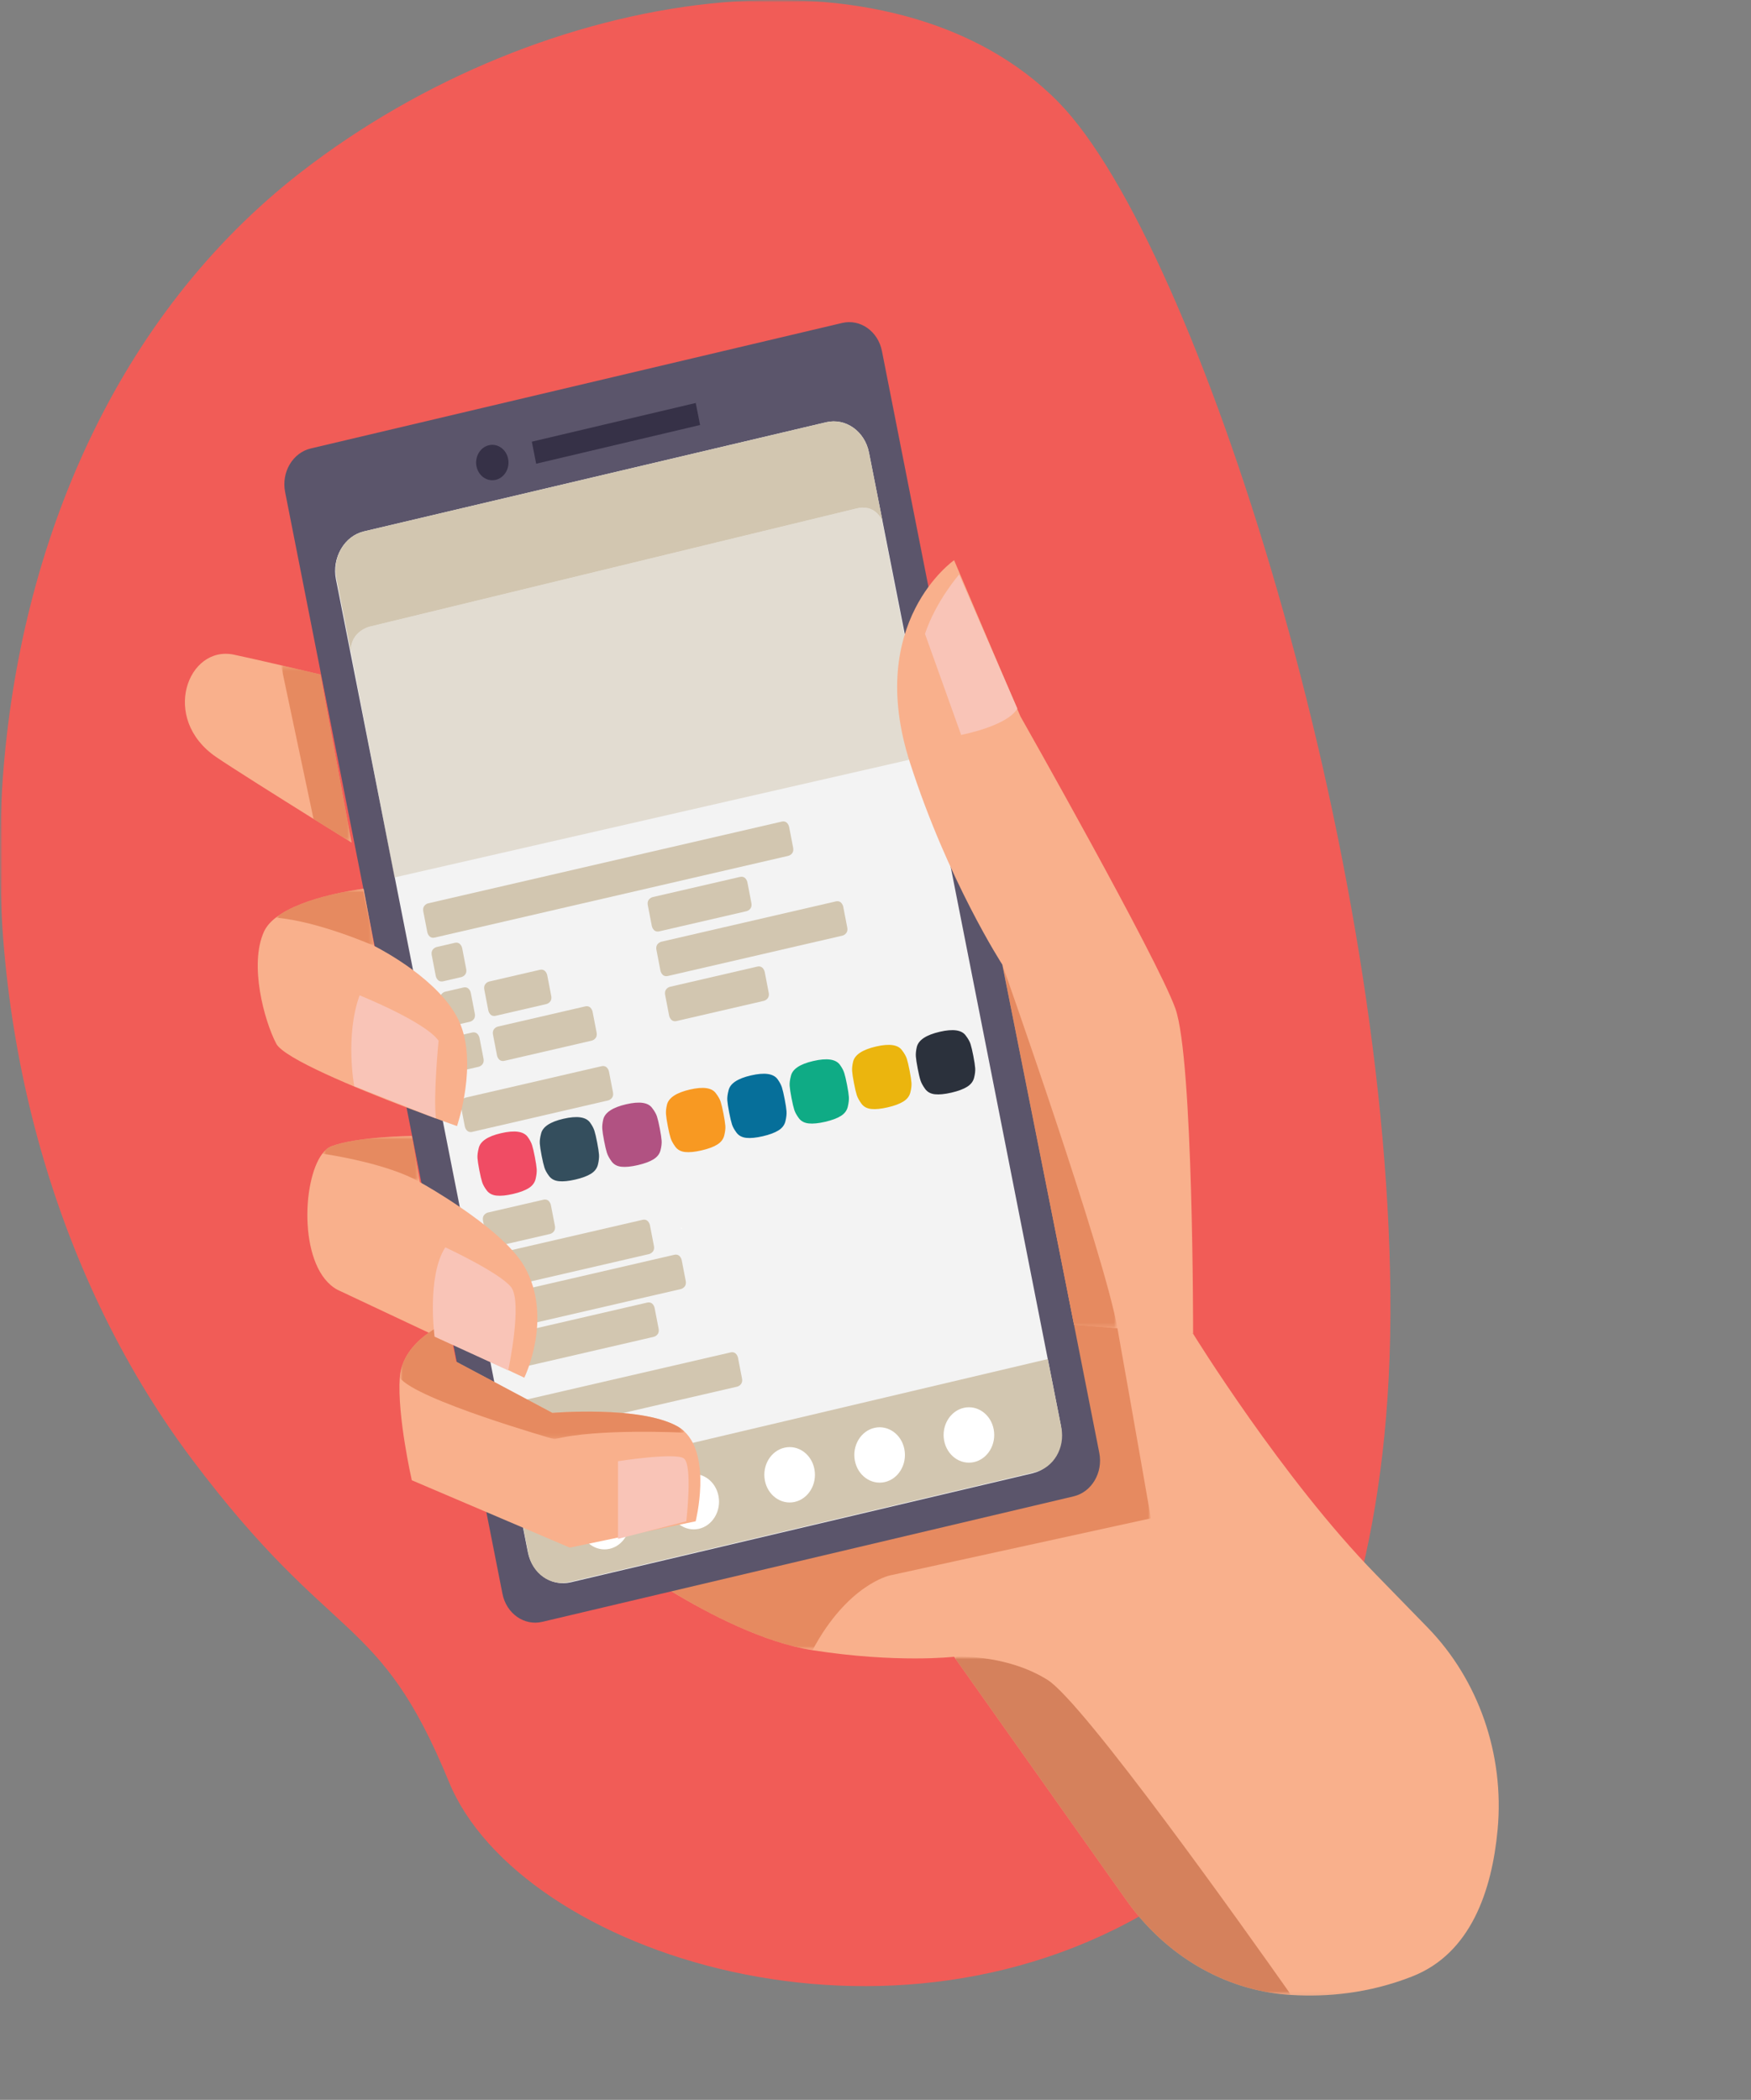 <svg width="411" height="493" viewBox="0 0 411 493" fill="none" xmlns="http://www.w3.org/2000/svg">
<rect x="0" y="0" width="411" height="493" fill="#808080" stroke="none"/>
<mask id="mask0_5332_59209" style="mask-type:luminance" maskUnits="userSpaceOnUse" x="0" y="0" width="411" height="493">
<path d="M410.543 0H0V492.238H410.543V0Z" fill="white"/>
</mask>
<g mask="url(#mask0_5332_59209)">
<mask id="mask1_5332_59209" style="mask-type:luminance" maskUnits="userSpaceOnUse" x="0" y="0" width="411" height="493">
<path d="M410.543 0H0V492.238H410.543V0Z" fill="white"/>
</mask>
<g mask="url(#mask1_5332_59209)">
<path d="M273.982 445.958C273.982 445.958 325.832 416.269 326.364 308.851C326.893 201.434 280.96 57.212 248.495 24.035C209.953 -15.352 127.682 -3.832 70.654 40.407C-15.519 107.259 -21.416 254.064 45.033 342.575C78.407 387.03 88.845 378.04 105.389 418.375C121.93 458.709 209.764 487.611 273.982 445.958Z" fill="#F15C57"/>
</g>
<mask id="mask2_5332_59209" style="mask-type:luminance" maskUnits="userSpaceOnUse" x="37" y="74" width="317" height="395">
<path d="M353.167 74.823H37.574V468.902H353.167V74.823Z" fill="white"/>
</mask>
<g mask="url(#mask2_5332_59209)">
<path d="M331.431 464.048C321.326 468.003 311.545 468.905 303.036 468.373C302.871 468.36 302.707 468.348 302.544 468.34C287.48 467.304 273.575 459.137 264.335 446.077L223.943 388.977C223.943 388.977 210.507 390.529 190.704 387.433C179.268 385.644 166.407 378.944 157.591 373.612C153.792 371.307 150.739 369.263 148.882 367.972C147.59 367.068 146.864 366.536 146.864 366.536L154.763 358.947L154.986 358.736L161.489 352.493L164.339 349.759L221.824 294.558L242.246 301.079L250.659 303.756L250.666 303.765L261.265 307.144L261.453 307.203L280.047 313.134C280.047 313.134 301.024 347.191 322.944 369.631C327.825 374.625 331.864 378.775 335.195 382.21C347.008 394.396 353.167 411.872 351.527 429.548C350.202 443.829 345.267 458.642 331.433 464.044" fill="#F9B08C"/>
<g opacity="0.6">
<mask id="mask3_5332_59209" style="mask-type:luminance" maskUnits="userSpaceOnUse" x="223" y="388" width="81" height="81">
<path d="M303.038 388.944H223.945V468.372H303.038V388.944Z" fill="white"/>
</mask>
<g mask="url(#mask3_5332_59209)">
<mask id="mask4_5332_59209" style="mask-type:luminance" maskUnits="userSpaceOnUse" x="223" y="388" width="81" height="81">
<path d="M303.038 388.944H223.945V468.372H303.038V388.944Z" fill="white"/>
</mask>
<g mask="url(#mask4_5332_59209)">
<path d="M303.04 468.372C302.873 468.36 302.71 468.351 302.546 468.339C287.48 467.299 273.578 459.14 264.337 446.076L223.945 388.976C223.945 388.976 235.97 388.202 245.869 394.391C254.326 399.68 292.153 452.909 303.04 468.372Z" fill="#BD623C"/>
</g>
</g>
</g>
<g opacity="0.6">
<mask id="mask5_5332_59209" style="mask-type:luminance" maskUnits="userSpaceOnUse" x="146" y="226" width="125" height="162">
<path d="M270.148 226.478H146.872V387.434H270.148V226.478Z" fill="white"/>
</mask>
<g mask="url(#mask5_5332_59209)">
<mask id="mask6_5332_59209" style="mask-type:luminance" maskUnits="userSpaceOnUse" x="146" y="226" width="125" height="162">
<path d="M270.144 226.478H146.872V387.434H270.144V226.478Z" fill="white"/>
</mask>
<g mask="url(#mask6_5332_59209)">
<path d="M270.146 356.472L208.863 369.885C208.863 369.885 198.963 371.957 190.71 387.436C170.913 384.338 146.872 366.538 146.872 366.538L221.83 294.56L235.272 226.479C235.736 227.263 250.396 252.431 253.18 263.606C254.44 268.671 257.957 287.689 261.455 307.207C261.733 308.751 262.01 310.295 262.285 311.836C266.338 334.54 270.146 356.472 270.146 356.472Z" fill="#D97243"/>
</g>
</g>
</g>
<path d="M252.006 351.31L127.279 380.774C123.036 381.777 118.855 378.826 117.94 374.185L66.921 115.511C66.007 110.867 68.703 106.291 72.946 105.288L197.673 75.825C201.914 74.824 206.097 77.775 207.01 82.418L258.027 341.092C258.943 345.733 256.249 350.307 252.006 351.31Z" fill="#5B556B"/>
<path d="M242.422 345.879L133.964 371.497C129.393 372.576 124.887 369.399 123.899 364.396L78.851 135.988C77.866 130.985 80.77 126.051 85.341 124.973L193.802 99.353C198.373 98.274 202.881 101.453 203.866 106.455L248.912 334.864C249.9 339.867 246.993 344.798 242.422 345.877" fill="#F3F3F3"/>
<path d="M119.267 107.717C119.709 109.961 118.406 112.171 116.357 112.659C114.305 113.142 112.285 111.716 111.842 109.472C111.4 107.23 112.703 105.018 114.754 104.532C116.805 104.047 118.824 105.475 119.267 107.717Z" fill="#363147"/>
<path d="M163.306 94.61L124.832 103.698L125.852 108.87L164.326 99.782L163.306 94.61Z" fill="#363147"/>
<path d="M242.514 345.662L134.051 371.276C129.48 372.355 124.976 369.178 123.989 364.175L78.952 135.763C77.966 130.76 80.873 125.829 85.444 124.75L193.904 99.136C198.475 98.057 202.981 101.236 203.967 106.239L249.006 334.649C249.991 339.652 247.085 344.584 242.514 345.662Z" fill="#F3F3F3"/>
<path opacity="0.5" d="M217.783 177.379L217.635 176.626L217.511 175.998L217.44 175.645L203.964 106.238L207.114 122.215C206.256 120.555 204.516 118.591 201.175 119.343L86.785 147.112C86.785 147.112 82.292 148.14 82.325 152.886L92.588 206.008L217.783 177.379Z" fill="#D2C6B0"/>
<path d="M150.706 327.065C150.764 327.051 150.799 326.992 150.786 326.929C150.775 326.868 150.717 326.83 150.662 326.84C150.606 326.854 150.571 326.915 150.584 326.978C150.595 327.037 150.651 327.078 150.706 327.065ZM152.007 324.667C151.952 324.681 151.916 324.742 151.927 324.803C151.939 324.864 151.994 324.904 152.05 324.89C152.106 324.876 152.141 324.815 152.13 324.756C152.119 324.693 152.063 324.657 152.007 324.667Z" fill="white"/>
<path d="M166.715 323.306C166.657 323.32 166.599 323.278 166.586 323.215C166.577 323.152 166.611 323.089 166.672 323.074C166.729 323.062 166.787 323.103 166.798 323.166C166.811 323.229 166.772 323.292 166.715 323.306Z" fill="white"/>
<path d="M159.989 288.471C159.933 288.483 159.874 288.445 159.861 288.38C159.848 288.317 159.887 288.252 159.944 288.239C160.002 288.227 160.059 288.268 160.072 288.331C160.084 288.394 160.048 288.459 159.989 288.471Z" fill="white"/>
<path d="M113.162 277.519C112.967 276.912 112.75 275.982 112.507 274.731C112.265 273.479 112.122 272.533 112.076 271.891C112.031 271.249 112.128 270.473 112.367 269.563C112.729 267.945 114.476 266.773 117.608 266.05C120.789 265.314 122.872 265.599 123.852 266.909C124.347 267.589 124.69 268.235 124.887 268.845C125.082 269.452 125.301 270.38 125.542 271.631C125.784 272.884 125.928 273.831 125.975 274.473C126.021 275.114 125.936 275.886 125.721 276.79C125.503 277.69 124.958 278.415 124.074 278.959C123.193 279.506 121.968 279.959 120.403 280.32C118.837 280.682 117.551 280.81 116.543 280.7C115.535 280.592 114.769 280.188 114.244 279.485C113.718 278.781 113.358 278.127 113.162 277.517" fill="#F04C64"/>
<path d="M127.794 274.136C127.599 273.53 127.382 272.6 127.138 271.349C126.895 270.098 126.752 269.151 126.706 268.507C126.661 267.866 126.756 267.09 126.997 266.18C127.361 264.561 129.106 263.391 132.238 262.666C135.421 261.931 137.5 262.215 138.48 263.525C138.975 264.208 139.32 264.851 139.515 265.459C139.71 266.068 139.929 266.998 140.17 268.247C140.412 269.501 140.555 270.447 140.603 271.089C140.649 271.731 140.564 272.505 140.351 273.408C140.133 274.31 139.586 275.033 138.704 275.578C137.825 276.124 136.6 276.575 135.033 276.938C133.469 277.3 132.181 277.428 131.173 277.32C130.165 277.213 129.399 276.806 128.874 276.104C128.348 275.401 127.988 274.747 127.794 274.136Z" fill="#344E5D"/>
<path d="M155.297 267.776C155.251 267.136 155.106 266.188 154.867 264.934C154.625 263.685 154.406 262.755 154.212 262.146C154.019 261.538 153.642 260.872 153.083 260.147C152.155 258.829 150.123 258.53 146.992 259.256C143.811 259.991 142.013 261.173 141.601 262.802C141.4 263.647 141.324 264.388 141.369 265.03C141.415 265.676 141.56 266.622 141.801 267.871C142.042 269.125 142.261 270.055 142.458 270.662C142.653 271.271 143.017 271.938 143.546 272.671C144.077 273.4 144.845 273.818 145.853 273.926C146.86 274.034 148.148 273.908 149.715 273.544C151.279 273.183 152.502 272.73 153.384 272.185C154.265 271.641 154.817 270.93 155.037 270.057C155.258 269.181 155.346 268.424 155.299 267.778" fill="#B15282"/>
<path d="M228.895 250.759C228.851 250.116 228.706 249.171 228.465 247.918C228.223 246.667 228.004 245.737 227.809 245.129C227.615 244.522 227.24 243.856 226.685 243.131C225.755 241.812 223.725 241.516 220.594 242.239C217.411 242.974 215.614 244.156 215.202 245.787C215.002 246.632 214.926 247.372 214.97 248.015C215.017 248.659 215.161 249.606 215.403 250.857C215.644 252.108 215.861 253.04 216.058 253.646C216.253 254.255 216.616 254.923 217.147 255.654C217.678 256.384 218.445 256.802 219.452 256.91C220.46 257.017 221.746 256.891 223.314 256.53C224.881 256.166 226.104 255.715 226.985 255.167C227.867 254.625 228.416 253.914 228.639 253.04C228.86 252.163 228.947 251.405 228.899 250.763" fill="#2B313C"/>
<path d="M213.942 254.218C213.895 253.577 213.752 252.628 213.511 251.377C213.27 250.126 213.051 249.198 212.854 248.588C212.661 247.981 212.284 247.313 211.73 246.59C210.798 245.269 208.769 244.973 205.637 245.696C202.454 246.433 200.659 247.615 200.247 249.244C200.045 250.089 199.969 250.831 200.015 251.472C200.06 252.116 200.206 253.063 200.448 254.314C200.689 255.567 200.904 256.495 201.101 257.103C201.296 257.712 201.659 258.378 202.19 259.107C202.721 259.84 203.489 260.257 204.497 260.364C205.503 260.472 206.789 260.346 208.355 259.983C209.922 259.621 211.145 259.168 212.026 258.622C212.906 258.08 213.459 257.367 213.68 256.493C213.903 255.618 213.988 254.86 213.942 254.216" fill="#EBB50E"/>
<path d="M186.44 260.576C186.245 259.969 186.024 259.038 185.783 257.787C185.541 256.534 185.399 255.588 185.352 254.946C185.306 254.304 185.402 253.528 185.643 252.618C186.005 250.999 187.752 249.827 190.885 249.104C194.066 248.367 196.146 248.653 197.126 249.963C197.621 250.644 197.967 251.29 198.161 251.899C198.356 252.506 198.575 253.437 198.817 254.688C199.058 255.941 199.203 256.887 199.247 257.529C199.294 258.171 199.208 258.941 198.993 259.847C198.778 260.749 198.23 261.472 197.349 262.016C196.469 262.562 195.242 263.015 193.678 263.377C192.111 263.738 190.823 263.866 189.817 263.757C188.811 263.649 188.043 263.245 187.518 262.542C186.993 261.839 186.635 261.185 186.44 260.576Z" fill="#0FAB85"/>
<path d="M171.807 263.96C171.61 263.352 171.391 262.422 171.15 261.171C170.909 259.92 170.764 258.973 170.718 258.329C170.673 257.69 170.768 256.912 171.009 256.002C171.371 254.385 173.119 253.213 176.252 252.49C179.433 251.753 181.513 252.039 182.491 253.349C182.987 254.032 183.332 254.673 183.529 255.283C183.724 255.892 183.943 256.822 184.184 258.074C184.425 259.327 184.568 260.273 184.615 260.915C184.659 261.557 184.576 262.329 184.36 263.233C184.145 264.134 183.596 264.857 182.714 265.402C181.833 265.948 180.61 266.401 179.043 266.765C177.477 267.126 176.193 267.254 175.183 267.146C174.175 267.039 173.409 266.633 172.884 265.932C172.358 265.229 171.996 264.573 171.803 263.964" fill="#066F9A"/>
<path d="M170.252 264.319C170.204 263.677 170.063 262.731 169.82 261.479C169.576 260.228 169.359 259.3 169.164 258.691C168.97 258.083 168.593 257.417 168.038 256.692C167.108 255.372 165.08 255.075 161.947 255.798C158.764 256.534 156.968 257.716 156.556 259.347C156.355 260.19 156.277 260.933 156.325 261.575C156.37 262.217 156.515 263.165 156.756 264.416C156.997 265.67 157.216 266.6 157.413 267.207C157.608 267.816 157.972 268.483 158.502 269.214C159.033 269.943 159.801 270.361 160.809 270.469C161.815 270.579 163.103 270.451 164.669 270.089C166.236 269.726 167.457 269.275 168.339 268.73C169.22 268.184 169.773 267.475 169.992 266.6C170.213 265.726 170.3 264.967 170.256 264.323" fill="#F89922"/>
<path d="M114.52 284.68C114.52 284.68 113.07 285.017 113.376 286.604L114.314 291.47C114.314 291.47 114.622 293.054 116.071 292.719L129.1 289.709C129.1 289.709 130.549 289.374 130.245 287.786L129.304 282.921C129.304 282.921 128.998 281.333 127.546 281.67L114.52 284.68Z" fill="#D2C6B0"/>
<path d="M116.387 294.35C116.387 294.35 114.937 294.686 115.244 296.272L116.183 301.138C116.183 301.138 116.489 302.725 117.938 302.389L152.345 294.434C152.345 294.434 153.794 294.099 153.49 292.512L152.551 287.646C152.551 287.646 152.245 286.059 150.795 286.397L116.387 294.35Z" fill="#D2C6B0"/>
<path d="M118.224 303.862C118.224 303.862 116.774 304.2 117.081 305.784L118.018 310.652C118.018 310.652 118.324 312.239 119.775 311.901L159.811 302.644C159.811 302.644 161.26 302.309 160.954 300.722L160.013 295.856C160.013 295.856 159.707 294.27 158.259 294.603L118.224 303.86V303.862Z" fill="#D2C6B0"/>
<path d="M123.649 328.577C123.649 328.577 122.2 328.912 122.508 330.498L123.447 335.363C123.447 335.363 123.753 336.949 125.203 336.614L173.02 325.561C173.02 325.561 174.469 325.224 174.165 323.637L173.224 318.771C173.224 318.771 172.918 317.184 171.468 317.522L123.649 328.577Z" fill="#D2C6B0"/>
<path d="M120.025 313.193C120.025 313.193 118.575 313.528 118.881 315.115L119.819 319.981C119.819 319.981 120.127 321.569 121.576 321.23L153.447 313.863C153.447 313.863 154.897 313.526 154.591 311.94L153.652 307.075C153.652 307.075 153.345 305.487 151.896 305.824L120.025 313.193Z" fill="#D2C6B0"/>
<path d="M100.504 212.079C100.504 212.079 99.055 212.416 99.361 214.003L100.3 218.869C100.3 218.869 100.606 220.455 102.056 220.12L185.023 200.937C185.023 200.937 186.473 200.603 186.167 199.017L185.228 194.151C185.228 194.151 184.921 192.562 183.474 192.9L100.504 212.083V212.079Z" fill="#D2C6B0"/>
<path d="M102.487 222.346C102.487 222.346 101.037 222.683 101.343 224.267L102.282 229.134C102.282 229.134 102.59 230.72 104.038 230.385L108.281 229.404C108.281 229.404 109.73 229.069 109.424 227.483L108.485 222.614C108.485 222.614 108.179 221.028 106.729 221.363L102.487 222.346Z" fill="#D2C6B0"/>
<path d="M106.553 243.401C106.553 243.401 105.103 243.738 105.41 245.324L106.349 250.188C106.349 250.188 106.657 251.777 108.104 251.44L112.347 250.459C112.347 250.459 113.796 250.126 113.49 248.539L112.551 243.671C112.551 243.671 112.243 242.084 110.794 242.42L106.553 243.401Z" fill="#D2C6B0"/>
<path d="M109.311 257.696C109.311 257.696 107.861 258.031 108.167 259.617L109.107 264.484C109.107 264.484 109.415 266.07 110.862 265.735L142.735 258.364C142.735 258.364 144.185 258.029 143.879 256.444L142.94 251.578C142.94 251.578 142.633 249.992 141.184 250.327L109.311 257.696Z" fill="#D2C6B0"/>
<path d="M116.864 241.018C116.864 241.018 115.415 241.353 115.723 242.937L116.66 247.806C116.66 247.806 116.968 249.392 118.417 249.057L138.888 244.322C138.888 244.322 140.337 243.987 140.033 242.403L139.094 237.536C139.094 237.536 138.788 235.95 137.338 236.287L116.866 241.02L116.864 241.018Z" fill="#D2C6B0"/>
<path d="M114.824 230.442C114.824 230.442 113.373 230.78 113.681 232.364L114.618 237.23C114.618 237.23 114.926 238.817 116.374 238.481L128.242 235.737C128.242 235.737 129.691 235.402 129.387 233.816L128.446 228.95C128.446 228.95 128.142 227.363 126.69 227.696L114.824 230.442Z" fill="#D2C6B0"/>
<path d="M153.202 210.619C153.202 210.619 151.75 210.954 152.059 212.543L152.998 217.409C152.998 217.409 153.306 218.998 154.753 218.66L175.226 213.928C175.226 213.928 176.675 213.591 176.369 212.006L175.43 207.14C175.43 207.14 175.122 205.554 173.674 205.887L153.202 210.619Z" fill="#D2C6B0"/>
<path d="M157.267 231.676C157.267 231.676 155.817 232.013 156.124 233.597L157.063 238.463C157.063 238.463 157.367 240.05 158.818 239.715L179.291 234.98C179.291 234.98 180.74 234.643 180.434 233.059L179.495 228.192C179.495 228.192 179.189 226.606 177.739 226.941L157.267 231.676Z" fill="#D2C6B0"/>
<path d="M155.225 221.101C155.225 221.101 153.775 221.436 154.082 223.023L155.021 227.889C155.021 227.889 155.327 229.476 156.776 229.14L197.723 219.673C197.723 219.673 199.174 219.336 198.868 217.752L197.929 212.886C197.929 212.886 197.623 211.299 196.173 211.634L155.225 221.101Z" fill="#D2C6B0"/>
<path d="M104.511 232.827C104.511 232.827 103.059 233.164 103.366 234.748L104.305 239.615C104.305 239.615 104.611 241.201 106.06 240.866L110.301 239.885C110.301 239.885 111.752 239.55 111.446 237.963L110.505 233.097C110.505 233.097 110.199 231.511 108.751 231.848L104.511 232.827Z" fill="#D2C6B0"/>
<path d="M245.945 319.079L120.843 348.621L124.016 364.728C124.952 369.46 129.215 372.47 133.541 371.449L242.976 345.607C247.302 344.584 250.05 339.918 249.119 335.182L245.943 319.079H245.945Z" fill="#D2C6B0"/>
<path d="M179.525 347.543C178.873 344.025 180.952 340.59 184.168 339.88C187.381 339.165 190.521 341.437 191.167 344.959C191.818 348.479 189.741 351.908 186.525 352.623C183.313 353.329 180.176 351.057 179.525 347.543Z" fill="white"/>
<path d="M136.055 358.557C135.406 355.038 137.483 351.605 140.701 350.892C143.911 350.177 147.052 352.452 147.699 355.972C148.353 359.492 146.274 362.922 143.056 363.637C139.843 364.342 136.707 362.067 136.055 358.557Z" fill="white"/>
<path d="M157.016 353.86C156.364 350.342 158.443 346.907 161.659 346.194C164.87 345.481 168.008 347.756 168.656 351.274C169.309 354.794 167.233 358.224 164.014 358.939C160.802 359.646 157.665 357.373 157.014 353.86" fill="white"/>
<path d="M200.647 342.89C199.995 339.37 202.074 335.937 205.292 335.224C208.503 334.509 211.641 336.784 212.289 340.304C212.942 343.822 210.865 347.256 207.649 347.967C204.437 348.672 201.3 346.399 200.647 342.887" fill="white"/>
<path d="M221.605 338.194C220.956 334.674 223.032 331.243 226.251 330.528C229.461 329.815 232.6 332.09 233.249 335.608C233.901 339.128 231.824 342.558 228.608 343.273C225.393 343.98 222.257 341.707 221.605 338.194Z" fill="white"/>
<path d="M107.269 264.382C107.269 264.382 106.014 263.941 103.939 263.184C101.813 262.414 98.819 261.311 95.423 260.011C83.517 255.449 66.649 248.495 64.841 245.032C62.013 239.615 58.437 226.464 61.967 218.721C62.527 217.502 63.49 216.416 64.722 215.453C67.969 212.904 73.059 211.214 77.374 210.16C81.099 209.248 84.241 208.803 85.108 208.689C85.137 208.689 85.16 208.681 85.174 208.681C85.226 208.681 85.264 208.673 85.293 208.673C85.33 208.665 85.345 208.665 85.345 208.665L86.123 212.847L87.825 222.078C87.825 222.078 87.869 222.103 87.951 222.143C88.689 222.519 92.654 224.587 96.954 227.77C101.059 230.828 105.469 234.913 107.657 239.534C112.374 249.508 107.269 264.384 107.269 264.384" fill="#F9B08C"/>
<path d="M82.519 197.821C82.519 197.821 78.659 195.437 73.592 192.268C65.454 187.18 54.19 180.106 50.698 177.703C37.575 168.677 44.1 151.39 54.936 153.708C58.169 154.394 62.289 155.335 65.962 156.194C71.001 157.351 75.212 158.357 75.212 158.357L82.519 197.821Z" fill="#F9B08C"/>
<path d="M123.064 323.454L119.302 321.681L115.084 319.699L106.381 315.604L106.186 315.512L101.97 313.528L100.634 312.896L79.219 302.816C70.186 297.948 70.739 277.328 75.657 270.859C76.299 270.01 77.016 269.407 77.799 269.114C83.793 266.825 96.662 266.701 96.662 266.701L98.544 277.531C98.544 277.531 98.67 277.606 98.917 277.744C100.066 278.39 103.724 280.496 107.918 283.358C113.599 287.221 120.28 292.466 123.064 297.31C129.975 309.35 123.064 323.454 123.064 323.454Z" fill="#F9B08C"/>
<path d="M163.289 357.166L133.745 363.351L96.662 347.535C96.662 347.535 93.207 332.401 93.834 323.456C94.459 314.511 105.149 310.384 105.149 310.384L107.029 319.67L129.662 331.71C129.662 331.71 150.092 329.988 158.892 334.808C159.534 335.161 160.11 335.577 160.616 336.057C167.073 342.095 163.289 357.166 163.289 357.166Z" fill="#F9B08C"/>
<g opacity="0.6">
<mask id="mask7_5332_59209" style="mask-type:luminance" maskUnits="userSpaceOnUse" x="93" y="310" width="68" height="28">
<path d="M160.617 310.382H93.834V337.905H160.617V310.382Z" fill="white"/>
</mask>
<g mask="url(#mask7_5332_59209)">
<mask id="mask8_5332_59209" style="mask-type:luminance" maskUnits="userSpaceOnUse" x="93" y="310" width="68" height="28">
<path d="M160.617 310.382H93.834V337.901H160.617V310.382Z" fill="white"/>
</mask>
<g mask="url(#mask8_5332_59209)">
<path d="M160.617 336.057L160.303 336.351C160.303 336.351 140.031 335.324 130.132 337.907C130.132 337.907 97.603 328.617 93.834 323.456C94.461 314.511 105.149 310.384 105.149 310.384L107.029 319.67L129.662 331.714C129.662 331.714 150.092 329.988 158.892 334.808C159.535 335.161 160.11 335.573 160.617 336.057Z" fill="#D97243"/>
</g>
</g>
</g>
<path d="M83.147 255.008C83.147 255.008 80.946 243.313 84.404 233.682C84.404 233.682 99.804 239.872 102.948 244.345C102.948 244.345 101.69 257.072 102.319 262.578L83.147 255.008Z" fill="#F9C4B7"/>
<path d="M145.062 361.291V343.058C145.062 343.058 158.263 340.994 160.463 342.371C162.662 343.748 161.09 357.16 161.09 357.16L145.062 361.291Z" fill="#F9C4B7"/>
<path d="M102.004 313.823C102.004 313.823 100.119 299.725 104.519 292.842C104.519 292.842 117.091 298.693 119.919 302.128C122.747 305.571 119.29 321.736 119.29 321.736L102.004 313.823Z" fill="#F9C4B7"/>
<path d="M280.047 313.136L262.283 311.838L252.111 311.033L235.278 226.495L235.27 226.477C235.263 226.469 235.263 226.461 235.263 226.461C235.263 226.461 222.531 206.855 213.571 178.99C202.987 146.052 223.949 131.527 223.949 131.527L239.503 168.158C239.503 168.158 271.64 224.909 275.885 236.779C280.123 248.638 280.049 313.134 280.049 313.134" fill="#F9B08C"/>
<g opacity="0.6">
<mask id="mask9_5332_59209" style="mask-type:luminance" maskUnits="userSpaceOnUse" x="235" y="226" width="28" height="86">
<path d="M262.282 226.496H235.277V311.839H262.282V226.496Z" fill="white"/>
</mask>
<g mask="url(#mask9_5332_59209)">
<mask id="mask10_5332_59209" style="mask-type:luminance" maskUnits="userSpaceOnUse" x="235" y="226" width="28" height="86">
<path d="M262.284 226.494H235.277V311.835H262.284V226.494Z" fill="white"/>
</mask>
<g mask="url(#mask10_5332_59209)">
<path d="M262.283 311.839L252.109 311.036L235.279 226.494C235.645 227.532 259.165 294.166 262.284 311.839" fill="#D97243"/>
</g>
</g>
</g>
<path d="M225.128 134.881C225.128 134.881 219.705 141.072 217.114 148.81L225.599 172.545C225.599 172.545 236.442 170.478 238.797 166.351L225.128 134.881Z" fill="#F9C4B7"/>
<g opacity="0.6">
<mask id="mask11_5332_59209" style="mask-type:luminance" maskUnits="userSpaceOnUse" x="75" y="266" width="24" height="12">
<path d="M98.544 266.703H75.659V277.537H98.544V266.703Z" fill="white"/>
</mask>
<g mask="url(#mask11_5332_59209)">
<mask id="mask12_5332_59209" style="mask-type:luminance" maskUnits="userSpaceOnUse" x="75" y="266" width="24" height="12">
<path d="M98.544 266.703H75.659V277.537H98.544V266.703Z" fill="white"/>
</mask>
<g mask="url(#mask12_5332_59209)">
<path d="M98.544 277.535C91.087 273.215 77.502 271.121 75.659 270.859C76.299 270.01 77.016 269.407 77.801 269.114C83.794 266.825 96.662 266.701 96.662 266.701L98.544 277.535Z" fill="#D97243"/>
</g>
</g>
</g>
<g opacity="0.6">
<mask id="mask13_5332_59209" style="mask-type:luminance" maskUnits="userSpaceOnUse" x="65" y="156" width="18" height="42">
<path d="M82.518 156.191H65.962V197.821H82.518V156.191Z" fill="white"/>
</mask>
<g mask="url(#mask13_5332_59209)">
<mask id="mask14_5332_59209" style="mask-type:luminance" maskUnits="userSpaceOnUse" x="65" y="156" width="18" height="42">
<path d="M82.516 156.191H65.96V197.821H82.516V156.191Z" fill="white"/>
</mask>
<g mask="url(#mask14_5332_59209)">
<path d="M82.518 197.821C82.518 197.821 78.658 195.436 73.591 192.268L65.962 156.193C71.001 157.351 75.212 158.356 75.212 158.356L82.518 197.821Z" fill="#D97243"/>
</g>
</g>
</g>
<g opacity="0.6">
<mask id="mask15_5332_59209" style="mask-type:luminance" maskUnits="userSpaceOnUse" x="64" y="208" width="24" height="15">
<path d="M87.825 208.679H64.723V222.076H87.825V208.679Z" fill="white"/>
</mask>
<g mask="url(#mask15_5332_59209)">
<mask id="mask16_5332_59209" style="mask-type:luminance" maskUnits="userSpaceOnUse" x="64" y="208" width="24" height="15">
<path d="M87.827 208.677H64.725V222.076H87.827V208.677Z" fill="white"/>
</mask>
<g mask="url(#mask16_5332_59209)">
<path d="M87.825 222.074C87.825 222.074 74.815 216.306 64.76 215.448H64.723C67.971 212.899 73.059 211.21 77.374 210.155C81.099 209.241 84.241 208.799 85.108 208.685C85.138 208.685 85.16 208.677 85.175 208.677L87.825 222.074Z" fill="#D97243"/>
</g>
</g>
</g>
<path d="M86.789 147.114L201.179 119.345C204.518 118.594 206.261 120.558 207.118 122.217L203.969 106.241C202.983 101.238 198.477 98.059 193.906 99.138L85.446 124.752C80.874 125.831 77.968 130.762 78.954 135.765L82.329 152.889C82.298 148.144 86.789 147.114 86.789 147.114Z" fill="#D2C6B0"/>
</g>
</g>
</svg>
